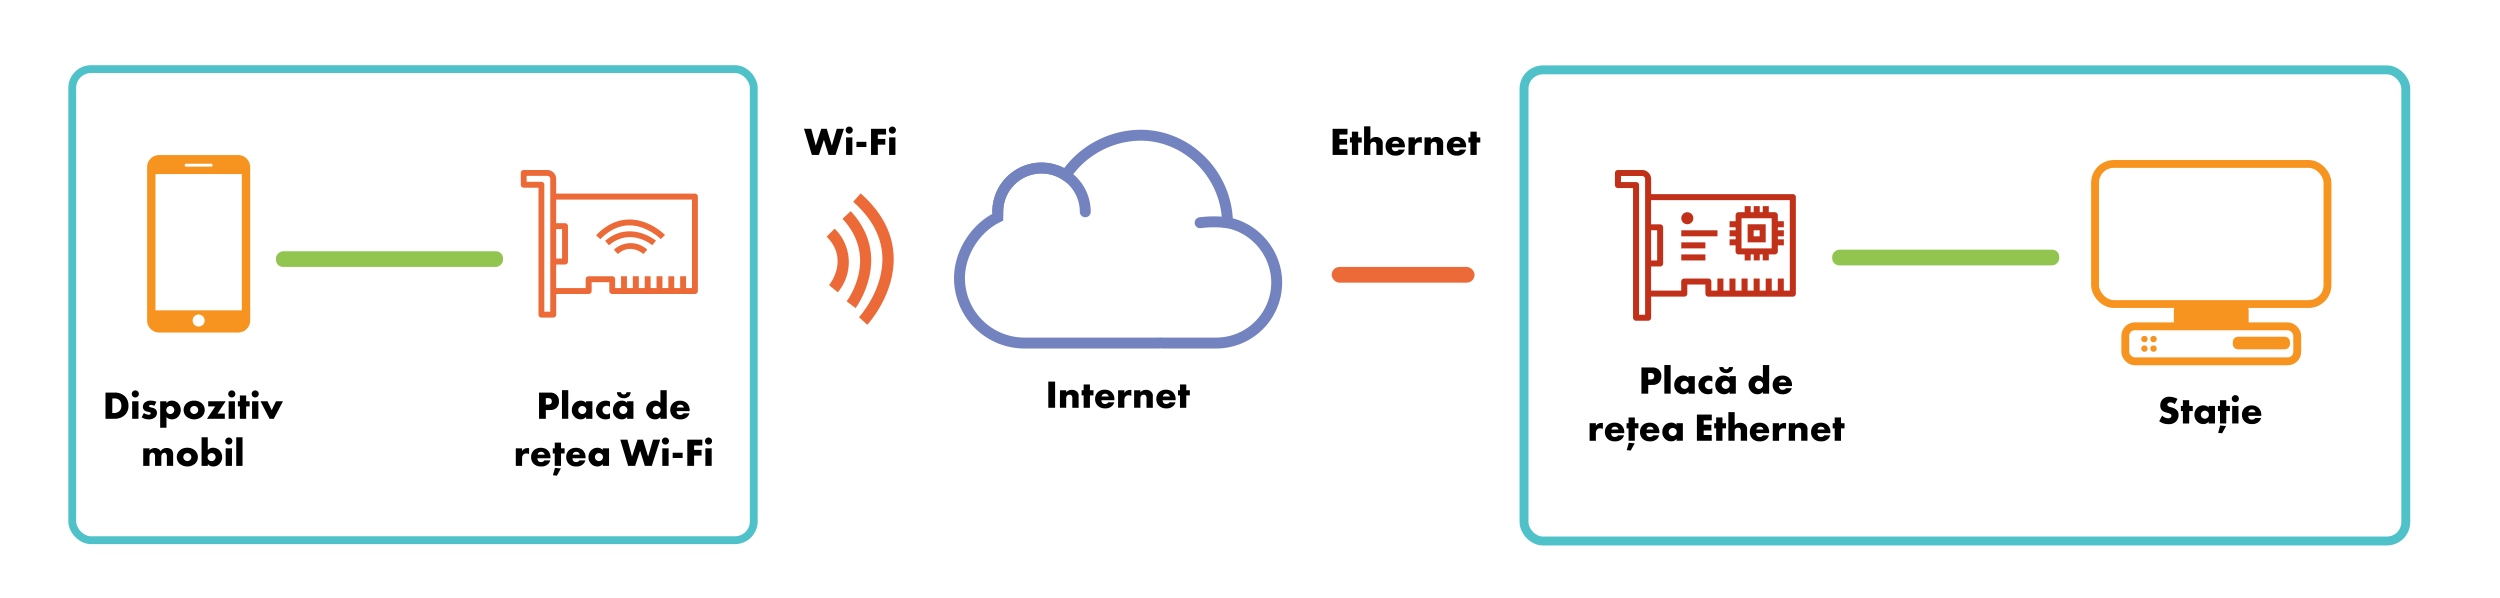 <svg id="Layer_1" data-name="Layer 1" xmlns="http://www.w3.org/2000/svg" viewBox="0 0 1592 381"><title>Capitolul11</title><path d="M67.18,266.68V250h5.67a9.27,9.27,0,0,1,6.62,2.3,8.13,8.13,0,0,1,2.33,6.07,7.66,7.66,0,0,1-2.18,5.77,9,9,0,0,1-6.4,2.53ZM71.5,263h.87A5,5,0,0,0,76,261.8a4.52,4.52,0,0,0,1.28-3.42,5,5,0,0,0-1.3-3.65,4.87,4.87,0,0,0-3.45-1h-1Z"/><path d="M86.17,248.61a2.25,2.25,0,1,1-2.24,2.25A2.24,2.24,0,0,1,86.17,248.61Zm2,6.9v11.17h-4V255.51Z"/><path d="M91.63,263a5.59,5.59,0,0,0,1.59.82,5.09,5.09,0,0,0,1.55.28,1.75,1.75,0,0,0,1-.3.67.67,0,0,0,.2-.53.61.61,0,0,0-.2-.5,2.56,2.56,0,0,0-1-.4l-1-.25a3.55,3.55,0,0,1-2-1A2.74,2.74,0,0,1,91,259.2a4,4,0,0,1,1-2.72,5.62,5.62,0,0,1,4-1.35,9.14,9.14,0,0,1,3.58.73L98.3,258.4a5.56,5.56,0,0,0-2.1-.55,1.71,1.71,0,0,0-.93.23.61.61,0,0,0-.35.55.65.65,0,0,0,.48.62c.37.15.7.15,1.32.33l.73.2a4.89,4.89,0,0,1,1.65.87,3.17,3.17,0,0,1,.85,2.23,3.71,3.71,0,0,1-1.13,2.77,5.79,5.79,0,0,1-4.12,1.4,8.21,8.21,0,0,1-4.5-1.3Z"/><path d="M106,272.4h-4V255.51h4v1.22a4.18,4.18,0,0,1,3.42-1.6,5.6,5.6,0,0,1,4,1.62,6.35,6.35,0,0,1-.1,8.75,5.35,5.35,0,0,1-3.83,1.55A4.75,4.75,0,0,1,106,265.6Zm.65-13.12a2.72,2.72,0,0,0-.78,1.85,2.66,2.66,0,0,0,.78,1.77,2.52,2.52,0,0,0,1.8.75,2.38,2.38,0,0,0,1.77-.75,2.61,2.61,0,0,0,.78-1.77,2.72,2.72,0,0,0-.78-1.85,2.38,2.38,0,0,0-1.77-.75A2.52,2.52,0,0,0,106.65,259.28Z"/><path d="M128.65,265.2a7.65,7.65,0,0,1-10,0,5.77,5.77,0,0,1,0-8.22,7,7,0,0,1,5-1.85,7.1,7.1,0,0,1,5,1.85,5.77,5.77,0,0,1,0,8.22Zm-6.78-5.95a2.49,2.49,0,0,0,0,3.6,2.51,2.51,0,0,0,3.58,0,2.44,2.44,0,0,0,.77-1.77,2.72,2.72,0,0,0-.77-1.83,2.59,2.59,0,0,0-3.58,0Z"/><path d="M138.5,263.4h4.67v3.28H131.8l5.27-7.9h-4.49v-3.27h11.14Z"/><path d="M147.6,248.61a2.25,2.25,0,1,1-2.25,2.25A2.24,2.24,0,0,1,147.6,248.61Zm2,6.9v11.17h-4V255.51Z"/><path d="M156.75,258.78v7.9h-4v-7.9h-1.28v-3.27h1.28v-3.68h4v3.68H159v3.27Z"/><path d="M162.52,248.61a2.25,2.25,0,1,1-2.25,2.25A2.24,2.24,0,0,1,162.52,248.61Zm2,6.9v11.17h-4V255.51Z"/><path d="M170.35,255.51l2.67,5.72,2.73-5.72h4.45l-5.83,11.17h-2.72l-5.77-11.17Z"/><path d="M91.21,285.51h4v1.35a4.31,4.31,0,0,1,3.35-1.56,4.61,4.61,0,0,1,2.15.5,3.56,3.56,0,0,1,1.55,1.6,3.93,3.93,0,0,1,1.53-1.54,4.41,4.41,0,0,1,2.32-.56,4.46,4.46,0,0,1,3.1,1,4.09,4.09,0,0,1,1.05,3.07v7.28h-4v-5.53a3.33,3.33,0,0,0-.58-2.4,1.44,1.44,0,0,0-1.05-.37,1.59,1.59,0,0,0-1.17.45,2.87,2.87,0,0,0-.73,2.12v5.73h-4v-5.53a3.59,3.59,0,0,0-.53-2.4,1.57,1.57,0,0,0-1.2-.45,1.41,1.41,0,0,0-1.1.41,3.27,3.27,0,0,0-.7,2.44v5.53h-4Z"/><path d="M124.29,295.2a7.65,7.65,0,0,1-10,0,5.77,5.77,0,0,1,0-8.22,7,7,0,0,1,5-1.85,7.1,7.1,0,0,1,5,1.85,5.77,5.77,0,0,1,0,8.22Zm-6.78-5.95a2.49,2.49,0,0,0,0,3.6,2.51,2.51,0,0,0,3.58,0,2.48,2.48,0,0,0,.77-1.77,2.77,2.77,0,0,0-.77-1.83,2.59,2.59,0,0,0-3.58,0Z"/><path d="M132.31,278.46v8.12a4.41,4.41,0,0,1,3.32-1.45,5.71,5.71,0,0,1,4,1.5,6.05,6.05,0,0,1,1.83,4.42,6.18,6.18,0,0,1-1.8,4.45,5.32,5.32,0,0,1-3.92,1.55,4.11,4.11,0,0,1-3.38-1.6v1.23h-4V278.46Zm4.23,14.44a2.52,2.52,0,0,0,.77-1.75,2.79,2.79,0,0,0-.77-1.9,2.46,2.46,0,0,0-1.78-.72,2.42,2.42,0,0,0-1.82.75,2.9,2.9,0,0,0-.75,1.8A2.68,2.68,0,0,0,133,293a2.73,2.73,0,0,0,1.72.67A2.48,2.48,0,0,0,136.54,292.9Z"/><path d="M145.71,278.61a2.25,2.25,0,1,1-2.25,2.25A2.24,2.24,0,0,1,145.71,278.61Zm2,6.9v11.17h-4V285.51Z"/><path d="M154.44,278.46v18.22h-4V278.46Z"/><path d="M347.59,261.15v5.53h-4.33V250h6.9a5.7,5.7,0,0,1,4.22,1.5,5.16,5.16,0,0,1,1.55,4,5.4,5.4,0,0,1-1.47,4.15,5.53,5.53,0,0,1-4.15,1.45Zm0-3.5H349a2.83,2.83,0,0,0,1.82-.52,1.89,1.89,0,0,0,.55-1.52,2,2,0,0,0-.5-1.5,2.52,2.52,0,0,0-1.85-.6h-1.47Z"/><path d="M361.86,248.46v18.22h-4V248.46Z"/><path d="M373.24,255.51h4v11.17h-4v-1.23a4.17,4.17,0,0,1-3.48,1.6,5.35,5.35,0,0,1-4-1.77,5.63,5.63,0,0,1-1.6-4.1,6.15,6.15,0,0,1,1.72-4.47,5.77,5.77,0,0,1,4-1.58,4.41,4.41,0,0,1,3.35,1.45Zm-4.2,3.74a2.63,2.63,0,0,0-.8,1.83,2.55,2.55,0,0,0,.77,1.82,2.83,2.83,0,0,0,1.8.75,2.56,2.56,0,0,0,1.8-.77,2.43,2.43,0,0,0,.75-1.8,2.49,2.49,0,0,0-.77-1.83,2.55,2.55,0,0,0-3.55,0Z"/><path d="M388.44,266.43a6,6,0,0,1-2.78.62,6.16,6.16,0,0,1-4.4-1.7,5.82,5.82,0,0,1-1.72-4.17,6.05,6.05,0,0,1,1.8-4.32,6.45,6.45,0,0,1,4.5-1.71,5.75,5.75,0,0,1,2.6.63v3.35a3.56,3.56,0,0,0-2.08-.73,2.62,2.62,0,0,0-1.95.78,2.7,2.7,0,0,0-.77,1.92,2.86,2.86,0,0,0,.7,1.88,2.7,2.7,0,0,0,2.05.85,3.07,3.07,0,0,0,2.05-.75Z"/><path d="M399.36,255.51h4v11.17h-4v-1.23a4.15,4.15,0,0,1-3.47,1.6,5.37,5.37,0,0,1-4-1.77,5.67,5.67,0,0,1-1.6-4.1,6.15,6.15,0,0,1,1.73-4.47,5.74,5.74,0,0,1,4-1.58,4.4,4.4,0,0,1,3.35,1.45Zm2.2-5.75a3.88,3.88,0,0,1-1.1,2.72,5.24,5.24,0,0,1-6.5,0,4,4,0,0,1-1.1-2.72h2.58a1.71,1.71,0,0,0,.5,1,2,2,0,0,0,1.27.45,2,2,0,0,0,1.28-.45,1.71,1.71,0,0,0,.5-1Zm-6.4,9.49a2.63,2.63,0,0,0-.8,1.83,2.56,2.56,0,0,0,.78,1.82,2.79,2.79,0,0,0,1.8.75,2.56,2.56,0,0,0,1.8-.77,2.43,2.43,0,0,0,.75-1.8,2.46,2.46,0,0,0-.78-1.83,2.55,2.55,0,0,0-1.8-.72A2.6,2.6,0,0,0,395.16,259.25Z"/><path d="M424.58,266.68h-4v-1.23a4.08,4.08,0,0,1-3.37,1.6,5.32,5.32,0,0,1-3.92-1.55,6.34,6.34,0,0,1,0-8.87,5.72,5.72,0,0,1,3.95-1.5,4.38,4.38,0,0,1,3.32,1.45v-8.12h4Zm-4.72-3.7a2.72,2.72,0,0,0,.85-1.9,2.9,2.9,0,0,0-.75-1.8,2.43,2.43,0,0,0-1.82-.75,2.46,2.46,0,0,0-1.78.72,2.74,2.74,0,0,0-.77,1.9,2.52,2.52,0,0,0,.77,1.75,2.48,2.48,0,0,0,1.78.75A2.73,2.73,0,0,0,419.86,263Z"/><path d="M439.18,261.83h-8.32a2.83,2.83,0,0,0,.7,1.87,2.25,2.25,0,0,0,1.65.55,3.07,3.07,0,0,0,1.3-.3,1.83,1.83,0,0,0,.7-.75H439a4.91,4.91,0,0,1-1.35,2.3,6,6,0,0,1-4.54,1.55,6.33,6.33,0,0,1-4.63-1.7,5.86,5.86,0,0,1-1.65-4.22,6,6,0,0,1,1.68-4.33,6.27,6.27,0,0,1,4.57-1.62,6.14,6.14,0,0,1,4.3,1.53,6.25,6.25,0,0,1,1.77,4.69Zm-3.67-2.3a2.66,2.66,0,0,0-.65-1.2,2.3,2.3,0,0,0-1.65-.6,2.12,2.12,0,0,0-1.62.6,2.21,2.21,0,0,0-.6,1.2Z"/><path d="M328.46,285.51h4v1.82a3.61,3.61,0,0,1,1.58-1.55,4.4,4.4,0,0,1,2.07-.45c.1,0,.28,0,.8.05v3.77a3.52,3.52,0,0,0-1.72-.4,2.66,2.66,0,0,0-1.83.6,3.38,3.38,0,0,0-.9,2.55v4.78h-4Z"/><path d="M350.54,291.83h-8.33a2.83,2.83,0,0,0,.7,1.87,2.25,2.25,0,0,0,1.65.55,3.07,3.07,0,0,0,1.3-.3,1.83,1.83,0,0,0,.7-.75h3.82a5,5,0,0,1-1.34,2.3,6.09,6.09,0,0,1-4.55,1.55,6.33,6.33,0,0,1-4.63-1.7,5.86,5.86,0,0,1-1.65-4.22,6,6,0,0,1,1.68-4.33,6.27,6.27,0,0,1,4.57-1.62,6.12,6.12,0,0,1,4.3,1.53,6.22,6.22,0,0,1,1.78,4.69Zm-3.68-2.3a2.66,2.66,0,0,0-.65-1.2,2.3,2.3,0,0,0-1.65-.6,2.12,2.12,0,0,0-1.62.6,2.21,2.21,0,0,0-.6,1.2Z"/><path d="M357.26,288.78v7.9h-4v-7.9H352v-3.27h1.27v-3.68h4v3.68h2.28v3.27Zm-3.85,9.15,3.75.4-2.55,4.6-2.5-.3Z"/><path d="M372.88,291.83h-8.32a2.83,2.83,0,0,0,.7,1.87,2.25,2.25,0,0,0,1.65.55,3.07,3.07,0,0,0,1.3-.3,1.83,1.83,0,0,0,.7-.75h3.82a4.91,4.91,0,0,1-1.35,2.3,6,6,0,0,1-4.54,1.55,6.33,6.33,0,0,1-4.63-1.7,5.86,5.86,0,0,1-1.65-4.22,6,6,0,0,1,1.68-4.33,6.27,6.27,0,0,1,4.57-1.62,6.12,6.12,0,0,1,4.3,1.53,6.21,6.21,0,0,1,1.77,4.69Zm-3.67-2.3a2.66,2.66,0,0,0-.65-1.2,2.3,2.3,0,0,0-1.65-.6,2.12,2.12,0,0,0-1.62.6,2.21,2.21,0,0,0-.6,1.2Z"/><path d="M383.84,285.51h4v11.17h-4v-1.23a4.17,4.17,0,0,1-3.48,1.6,5.35,5.35,0,0,1-4-1.77,5.63,5.63,0,0,1-1.6-4.1,6.15,6.15,0,0,1,1.72-4.47,5.77,5.77,0,0,1,4-1.58,4.41,4.41,0,0,1,3.35,1.45Zm-4.2,3.74a2.63,2.63,0,0,0-.8,1.83,2.55,2.55,0,0,0,.77,1.82,2.83,2.83,0,0,0,1.8.75,2.56,2.56,0,0,0,1.8-.77,2.43,2.43,0,0,0,.75-1.8,2.49,2.49,0,0,0-.77-1.83,2.55,2.55,0,0,0-3.55,0Z"/><path d="M399.56,280l2.9,10.77L406,280h3.45l3.28,10.77L415.86,280h4.52l-5.32,16.67h-4.43l-3-9.65-3.2,9.65H400L395,280Z"/><path d="M423.76,278.61a2.25,2.25,0,1,1-2.25,2.25A2.24,2.24,0,0,1,423.76,278.61Zm2,6.9v11.17h-4V285.51Z"/><path d="M428.36,288.3h6.33v3.33h-6.33Z"/><path d="M447.23,283.68H442v2.78h4.75v3.67H442v6.55h-4.32V280h9.54Z"/><path d="M451.19,278.61a2.25,2.25,0,1,1-2.25,2.25A2.24,2.24,0,0,1,451.19,278.61Zm2,6.9v11.17h-4V285.51Z"/><path d="M1049.59,245.15v5.53h-4.33V234h6.9a5.7,5.7,0,0,1,4.22,1.5,5.16,5.16,0,0,1,1.55,4,5.4,5.4,0,0,1-1.47,4.15,5.53,5.53,0,0,1-4.15,1.45Zm0-3.5H1051a2.83,2.83,0,0,0,1.82-.52,1.89,1.89,0,0,0,.55-1.52,2,2,0,0,0-.5-1.5,2.52,2.52,0,0,0-1.85-.6h-1.47Z"/><path d="M1063.86,232.46v18.22h-4V232.46Z"/><path d="M1075.24,239.51h4v11.17h-4v-1.23a4.17,4.17,0,0,1-3.48,1.6,5.35,5.35,0,0,1-4-1.77,5.63,5.63,0,0,1-1.6-4.1,6.15,6.15,0,0,1,1.72-4.47,5.77,5.77,0,0,1,4-1.58,4.41,4.41,0,0,1,3.35,1.45Zm-4.2,3.74a2.63,2.63,0,0,0-.8,1.83,2.55,2.55,0,0,0,.77,1.82,2.83,2.83,0,0,0,1.8.75,2.56,2.56,0,0,0,1.8-.77,2.43,2.43,0,0,0,.75-1.8,2.49,2.49,0,0,0-.77-1.83,2.55,2.55,0,0,0-3.55,0Z"/><path d="M1090.44,250.43a6,6,0,0,1-2.78.62,6.16,6.16,0,0,1-4.4-1.7,5.82,5.82,0,0,1-1.72-4.17,6.05,6.05,0,0,1,1.8-4.32,6.45,6.45,0,0,1,4.5-1.71,5.75,5.75,0,0,1,2.6.63v3.35a3.56,3.56,0,0,0-2.08-.73,2.62,2.62,0,0,0-1.95.78,2.7,2.7,0,0,0-.77,1.92,2.86,2.86,0,0,0,.7,1.88,2.7,2.7,0,0,0,2.05.85,3.07,3.07,0,0,0,2-.75Z"/><path d="M1101.36,239.51h4v11.17h-4v-1.23a4.15,4.15,0,0,1-3.47,1.6,5.37,5.37,0,0,1-4-1.77,5.67,5.67,0,0,1-1.6-4.1,6.15,6.15,0,0,1,1.73-4.47,5.74,5.74,0,0,1,4-1.58,4.4,4.4,0,0,1,3.35,1.45Zm2.2-5.75a3.88,3.88,0,0,1-1.1,2.72,5.24,5.24,0,0,1-6.5,0,4,4,0,0,1-1.1-2.72h2.58a1.71,1.71,0,0,0,.5,1,2,2,0,0,0,1.27.45,2,2,0,0,0,1.28-.45,1.71,1.71,0,0,0,.5-1Zm-6.4,9.49a2.63,2.63,0,0,0-.8,1.83,2.56,2.56,0,0,0,.78,1.82,2.79,2.79,0,0,0,1.8.75,2.56,2.56,0,0,0,1.8-.77,2.43,2.43,0,0,0,.75-1.8,2.46,2.46,0,0,0-.78-1.83,2.55,2.55,0,0,0-1.8-.72A2.6,2.6,0,0,0,1097.16,243.25Z"/><path d="M1126.58,250.68h-4v-1.23a4.08,4.08,0,0,1-3.37,1.6,5.32,5.32,0,0,1-3.92-1.55,6.34,6.34,0,0,1,0-8.87,5.72,5.72,0,0,1,4-1.5,4.38,4.38,0,0,1,3.32,1.45v-8.12h4Zm-4.72-3.7a2.72,2.72,0,0,0,.85-1.9,2.9,2.9,0,0,0-.75-1.8,2.43,2.43,0,0,0-1.82-.75,2.46,2.46,0,0,0-1.78.72,2.74,2.74,0,0,0-.77,1.9,2.52,2.52,0,0,0,.77,1.75,2.48,2.48,0,0,0,1.78.75A2.73,2.73,0,0,0,1121.86,247Z"/><path d="M1141.18,245.83h-8.32a2.83,2.83,0,0,0,.7,1.87,2.25,2.25,0,0,0,1.65.55,3.07,3.07,0,0,0,1.3-.3,1.83,1.83,0,0,0,.7-.75H1141a4.91,4.91,0,0,1-1.35,2.3,6,6,0,0,1-4.54,1.55,6.33,6.33,0,0,1-4.63-1.7,5.86,5.86,0,0,1-1.65-4.22,6,6,0,0,1,1.68-4.33,6.27,6.27,0,0,1,4.57-1.62,6.14,6.14,0,0,1,4.3,1.53,6.25,6.25,0,0,1,1.77,4.69Zm-3.67-2.3a2.66,2.66,0,0,0-.65-1.2,2.3,2.3,0,0,0-1.65-.6,2.12,2.12,0,0,0-1.62.6,2.21,2.21,0,0,0-.6,1.2Z"/><path d="M1012.26,269.51h4v1.82a3.61,3.61,0,0,1,1.58-1.55,4.4,4.4,0,0,1,2.07-.45c.1,0,.28,0,.8.05v3.77a3.52,3.52,0,0,0-1.72-.4,2.66,2.66,0,0,0-1.83.6,3.38,3.38,0,0,0-.9,2.55v4.78h-4Z"/><path d="M1034.34,275.83H1026a2.83,2.83,0,0,0,.7,1.87,2.25,2.25,0,0,0,1.65.55,3.07,3.07,0,0,0,1.3-.3,1.83,1.83,0,0,0,.7-.75h3.83a5.09,5.09,0,0,1-1.35,2.3,6.09,6.09,0,0,1-4.55,1.55,6.33,6.33,0,0,1-4.63-1.7,5.86,5.86,0,0,1-1.65-4.22,6,6,0,0,1,1.68-4.33,6.27,6.27,0,0,1,4.57-1.62,6.12,6.12,0,0,1,4.3,1.53,6.22,6.22,0,0,1,1.78,4.69Zm-3.68-2.3a2.66,2.66,0,0,0-.65-1.2,2.3,2.3,0,0,0-1.65-.6,2.12,2.12,0,0,0-1.62.6,2.21,2.21,0,0,0-.6,1.2Z"/><path d="M1041.06,272.78v7.9h-4v-7.9h-1.27v-3.27h1.27v-3.68h4v3.68h2.28v3.27Zm-3.85,9.15,3.75.4-2.55,4.6-2.5-.3Z"/><path d="M1056.69,275.83h-8.33a2.83,2.83,0,0,0,.7,1.87,2.25,2.25,0,0,0,1.65.55,3.07,3.07,0,0,0,1.3-.3,1.83,1.83,0,0,0,.7-.75h3.83a5.09,5.09,0,0,1-1.35,2.3,6.09,6.09,0,0,1-4.55,1.55,6.33,6.33,0,0,1-4.63-1.7,5.86,5.86,0,0,1-1.65-4.22,6,6,0,0,1,1.68-4.33,6.27,6.27,0,0,1,4.57-1.62,6.12,6.12,0,0,1,4.3,1.53,6.22,6.22,0,0,1,1.78,4.69Zm-3.68-2.3a2.66,2.66,0,0,0-.65-1.2,2.3,2.3,0,0,0-1.65-.6,2.12,2.12,0,0,0-1.62.6,2.21,2.21,0,0,0-.6,1.2Z"/><path d="M1067.64,269.51h4v11.17h-4v-1.23a4.17,4.17,0,0,1-3.48,1.6,5.35,5.35,0,0,1-4-1.77,5.63,5.63,0,0,1-1.6-4.1,6.15,6.15,0,0,1,1.72-4.47,5.77,5.77,0,0,1,4-1.58,4.41,4.41,0,0,1,3.35,1.45Zm-4.2,3.74a2.63,2.63,0,0,0-.8,1.83,2.55,2.55,0,0,0,.77,1.82,2.83,2.83,0,0,0,1.8.75,2.56,2.56,0,0,0,1.8-.77,2.43,2.43,0,0,0,.75-1.8,2.49,2.49,0,0,0-.77-1.83,2.55,2.55,0,0,0-3.55,0Z"/><path d="M1090.06,267.68h-5.15v2.78h4.88v3.67h-4.88V277h5.15v3.68h-9.47V264h9.47Z"/><path d="M1096.86,272.78v7.9h-4v-7.9h-1.27v-3.27h1.27v-3.68h4v3.68h2.28v3.27Z"/><path d="M1100.64,262.46h4v8.44a5,5,0,0,1,1.25-1.1,4.58,4.58,0,0,1,2.3-.54,4.43,4.43,0,0,1,3.29,1.2,3.89,3.89,0,0,1,1.06,3.12v7.1h-4V275a3.33,3.33,0,0,0-.5-2.18,1.61,1.61,0,0,0-1.28-.47,2.2,2.2,0,0,0-1.45.47,2.45,2.45,0,0,0-.67,1.83v6h-4Z"/><path d="M1126.61,275.83h-8.32a2.78,2.78,0,0,0,.7,1.87,2.25,2.25,0,0,0,1.65.55,3.07,3.07,0,0,0,1.3-.3,1.9,1.9,0,0,0,.7-.75h3.82a4.91,4.91,0,0,1-1.35,2.3,6.06,6.06,0,0,1-4.55,1.55,6.31,6.31,0,0,1-4.62-1.7,5.82,5.82,0,0,1-1.65-4.22,6,6,0,0,1,1.67-4.33,6.31,6.31,0,0,1,4.58-1.62,6.14,6.14,0,0,1,4.3,1.53,6.25,6.25,0,0,1,1.77,4.69Zm-3.67-2.3a2.66,2.66,0,0,0-.65-1.2,2.31,2.31,0,0,0-1.65-.6,2.14,2.14,0,0,0-1.63.6,2.36,2.36,0,0,0-.6,1.2Z"/><path d="M1128.91,269.51h4v1.82a3.61,3.61,0,0,1,1.58-1.55,4.4,4.4,0,0,1,2.07-.45c.1,0,.28,0,.8.05v3.77a3.52,3.52,0,0,0-1.72-.4,2.66,2.66,0,0,0-1.83.6,3.38,3.38,0,0,0-.9,2.55v4.78h-4Z"/><path d="M1139.14,269.51h4v1.39a4.22,4.22,0,0,1,3.55-1.64,4.51,4.51,0,0,1,3.3,1.2,3.82,3.82,0,0,1,1,3.12v7.1h-4V275a3.25,3.25,0,0,0-.5-2.18,1.73,1.73,0,0,0-1.28-.47,2.17,2.17,0,0,0-1.47.52,2.58,2.58,0,0,0-.65,1.78v6h-4Z"/><path d="M1165.61,275.83h-8.32a2.78,2.78,0,0,0,.7,1.87,2.25,2.25,0,0,0,1.65.55,3.07,3.07,0,0,0,1.3-.3,1.9,1.9,0,0,0,.7-.75h3.82a4.91,4.91,0,0,1-1.35,2.3,6.06,6.06,0,0,1-4.55,1.55,6.31,6.31,0,0,1-4.62-1.7,5.82,5.82,0,0,1-1.65-4.22,6,6,0,0,1,1.67-4.33,6.31,6.31,0,0,1,4.58-1.62,6.14,6.14,0,0,1,4.3,1.53,6.25,6.25,0,0,1,1.77,4.69Zm-3.67-2.3a2.66,2.66,0,0,0-.65-1.2,2.31,2.31,0,0,0-1.65-.6,2.14,2.14,0,0,0-1.63.6,2.36,2.36,0,0,0-.6,1.2Z"/><path d="M1172.34,272.78v7.9h-4v-7.9h-1.28v-3.27h1.28v-3.68h4v3.68h2.27v3.27Z"/><path d="M671.89,243v16.67h-4.33V243Z"/><path d="M675,248.51h4v1.39a4.23,4.23,0,0,1,3.55-1.64,4.49,4.49,0,0,1,3.3,1.2,3.82,3.82,0,0,1,1,3.12v7.1h-4V254a3.19,3.19,0,0,0-.5-2.18,1.69,1.69,0,0,0-1.27-.47,2.2,2.2,0,0,0-1.48.52,2.58,2.58,0,0,0-.65,1.78v6h-4Z"/><path d="M694.06,251.78v7.9h-4v-7.9h-1.27v-3.27h1.27v-3.68h4v3.68h2.28v3.27Z"/><path d="M709.68,254.83h-8.32a2.83,2.83,0,0,0,.7,1.87,2.25,2.25,0,0,0,1.65.55,3.07,3.07,0,0,0,1.3-.3,1.83,1.83,0,0,0,.7-.75h3.83a5.09,5.09,0,0,1-1.35,2.3,6.09,6.09,0,0,1-4.55,1.55,6.33,6.33,0,0,1-4.63-1.7,5.86,5.86,0,0,1-1.65-4.22A6,6,0,0,1,699,249.8a6.27,6.27,0,0,1,4.57-1.62,6.12,6.12,0,0,1,4.3,1.53,6.25,6.25,0,0,1,1.77,4.69Zm-3.67-2.3a2.66,2.66,0,0,0-.65-1.2,2.3,2.3,0,0,0-1.65-.6,2.12,2.12,0,0,0-1.62.6,2.21,2.21,0,0,0-.6,1.2Z"/><path d="M712,248.51h4v1.82a3.6,3.6,0,0,1,1.57-1.55,4.44,4.44,0,0,1,2.08-.45c.1,0,.27,0,.8,0v3.77a3.54,3.54,0,0,0-1.73-.4,2.63,2.63,0,0,0-1.82.6,3.38,3.38,0,0,0-.9,2.55v4.78h-4Z"/><path d="M722.21,248.51h4v1.39a4.23,4.23,0,0,1,3.55-1.64,4.51,4.51,0,0,1,3.3,1.2,3.82,3.82,0,0,1,1.05,3.12v7.1h-4V254a3.19,3.19,0,0,0-.5-2.18,1.69,1.69,0,0,0-1.27-.47,2.2,2.2,0,0,0-1.48.52,2.58,2.58,0,0,0-.65,1.78v6h-4Z"/><path d="M748.68,254.83h-8.32a2.83,2.83,0,0,0,.7,1.87,2.25,2.25,0,0,0,1.65.55,3.07,3.07,0,0,0,1.3-.3,1.83,1.83,0,0,0,.7-.75h3.83a5.09,5.09,0,0,1-1.35,2.3,6.09,6.09,0,0,1-4.55,1.55,6.33,6.33,0,0,1-4.63-1.7,5.86,5.86,0,0,1-1.65-4.22A6,6,0,0,1,738,249.8a6.27,6.27,0,0,1,4.57-1.62,6.12,6.12,0,0,1,4.3,1.53,6.25,6.25,0,0,1,1.77,4.69Zm-3.67-2.3a2.66,2.66,0,0,0-.65-1.2,2.3,2.3,0,0,0-1.65-.6,2.12,2.12,0,0,0-1.62.6,2.21,2.21,0,0,0-.6,1.2Z"/><path d="M755.41,251.78v7.9h-4v-7.9h-1.27v-3.27h1.27v-3.68h4v3.68h2.28v3.27Z"/><path d="M516.59,82l2.9,10.77L523,82h3.45l3.27,10.77L532.88,82h4.53l-5.33,16.67h-4.42l-3-9.65-3.19,9.65H517l-5-16.67Z"/><path d="M540.79,80.61a2.25,2.25,0,1,1-2.25,2.25A2.24,2.24,0,0,1,540.79,80.61Zm2,6.9V98.68h-4V87.51Z"/><path d="M545.39,90.3h6.32v3.33h-6.32Z"/><path d="M564.26,85.68H559v2.78h4.75v3.67H559v6.55h-4.33V82h9.55Z"/><path d="M568.21,80.61A2.25,2.25,0,1,1,566,82.86,2.24,2.24,0,0,1,568.21,80.61Zm2,6.9V98.68h-4V87.51Z"/><path d="M858.09,85.68h-5.15v2.78h4.87v3.67h-4.87V95h5.15v3.68h-9.48V82h9.48Z"/><path d="M864.89,90.78v7.9h-4v-7.9h-1.28V87.51h1.28V83.83h4v3.68h2.27v3.27Z"/><path d="M868.66,80.46h4V88.9a5.17,5.17,0,0,1,1.25-1.1,4.6,4.6,0,0,1,2.3-.54,4.43,4.43,0,0,1,3.3,1.2,3.88,3.88,0,0,1,1,3.12v7.1h-4V93a3.33,3.33,0,0,0-.5-2.18,1.58,1.58,0,0,0-1.27-.47,2.18,2.18,0,0,0-1.45.47,2.46,2.46,0,0,0-.68,1.83v6h-4Z"/><path d="M894.63,93.83h-8.32a2.83,2.83,0,0,0,.7,1.87,2.25,2.25,0,0,0,1.65.55A3.07,3.07,0,0,0,890,96a1.83,1.83,0,0,0,.7-.75h3.83a5.09,5.09,0,0,1-1.35,2.3,6.09,6.09,0,0,1-4.55,1.55,6.33,6.33,0,0,1-4.63-1.7,5.86,5.86,0,0,1-1.65-4.22A6,6,0,0,1,884,88.8a6.27,6.27,0,0,1,4.57-1.62,6.12,6.12,0,0,1,4.3,1.53,6.21,6.21,0,0,1,1.77,4.69ZM891,91.53a2.66,2.66,0,0,0-.65-1.2,2.3,2.3,0,0,0-1.65-.6,2.12,2.12,0,0,0-1.62.6,2.21,2.21,0,0,0-.6,1.2Z"/><path d="M896.94,87.51h4v1.82a3.6,3.6,0,0,1,1.57-1.55,4.44,4.44,0,0,1,2.08-.45c.1,0,.27,0,.8,0v3.77a3.54,3.54,0,0,0-1.73-.4,2.63,2.63,0,0,0-1.82.6,3.38,3.38,0,0,0-.9,2.55v4.78h-4Z"/><path d="M907.16,87.51h4V88.9a4.23,4.23,0,0,1,3.55-1.64,4.49,4.49,0,0,1,3.3,1.2,3.82,3.82,0,0,1,1,3.12v7.1h-4V93a3.19,3.19,0,0,0-.5-2.18,1.69,1.69,0,0,0-1.27-.47,2.2,2.2,0,0,0-1.48.52,2.58,2.58,0,0,0-.65,1.78v6h-4Z"/><path d="M933.63,93.83h-8.32a2.83,2.83,0,0,0,.7,1.87,2.25,2.25,0,0,0,1.65.55A3.07,3.07,0,0,0,929,96a1.83,1.83,0,0,0,.7-.75h3.83a5.09,5.09,0,0,1-1.35,2.3,6.09,6.09,0,0,1-4.55,1.55,6.33,6.33,0,0,1-4.63-1.7,5.86,5.86,0,0,1-1.65-4.22A6,6,0,0,1,923,88.8a6.27,6.27,0,0,1,4.57-1.62,6.12,6.12,0,0,1,4.3,1.53,6.21,6.21,0,0,1,1.77,4.69ZM930,91.53a2.66,2.66,0,0,0-.65-1.2,2.3,2.3,0,0,0-1.65-.6,2.12,2.12,0,0,0-1.62.6,2.21,2.21,0,0,0-.6,1.2Z"/><path d="M940.36,90.78v7.9h-4v-7.9h-1.27V87.51h1.27V83.83h4v3.68h2.28v3.27Z"/><path d="M151.69,98.75H101.31a7.65,7.65,0,0,0-7.63,7.63v97.73a7.66,7.66,0,0,0,7.63,7.64h50.38a7.65,7.65,0,0,0,7.63-7.63V106.38A7.65,7.65,0,0,0,151.69,98.75Zm-33.25,5.5h16.12a.93.93,0,0,1,0,1.85H118.44a.93.93,0,0,1,0-1.85Zm8.06,103.68a3.82,3.82,0,1,1,3.82-3.82A3.81,3.81,0,0,1,126.5,207.93ZM154,197.63H99V110.85h55Z" style="fill:#f7931f"/><path d="M544.83,196.21c.25-.33,24.2-32.53-3.1-61.76l-5.23,4.88c23.13,24.78,3.48,51.43,2.64,52.55Z" style="fill:#eb6a38"/><path d="M526.4,150.67c14.44,14.51,2.08,30.28,1.56,30.94l5.56,4.51a29.77,29.77,0,0,0-2-40.5Z" style="fill:#eb6a38"/><path d="M552.3,206.83c.73-.81,18-19.75,16.75-44.25-.73-14.52-7.78-27.79-21-39.45l-4.74,5.36c11.66,10.32,17.91,21.89,18.56,34.39v.05C563,184.36,547.2,201.8,547,202Z" style="fill:#eb6a38"/><path d="M417.76,153.28c-.17-.14-16.43-13.49-32.42.08l2.43,2.85c13.55-11.48,27-.53,27.58-.06Z" style="fill:#eb6a38"/><path d="M393.45,161.79c8-7.2,15.91-.34,16.24,0l2.5-2.8a15.6,15.6,0,0,0-21.26.05Z" style="fill:#eb6a38"/><path d="M423.5,149.63c-.4-.4-9.89-9.91-22.75-9.88-7.62,0-14.74,3.38-21.17,10l2.68,2.62c5.7-5.85,11.91-8.83,18.47-8.86h0c11.25,0,20,8.67,20.07,8.76Z" style="fill:#eb6a38"/><rect x="243.04" y="92.71" width="10" height="144.58" rx="4.5" ry="4.5" transform="translate(413.04 -83.04) rotate(90)" style="fill:#91c54f"/><rect x="1234.04" y="91.71" width="10" height="144.58" rx="4.5" ry="4.5" transform="translate(1403.04 -1075.04) rotate(90)" style="fill:#91c54f"/><path d="M442.52,123.29H354.16v-9.4a5.65,5.65,0,0,0-5.64-5.64h-15a1.88,1.88,0,0,0-1.88,1.88v7.52a1.88,1.88,0,0,0,1.88,1.88h9.4v80.84a1.88,1.88,0,0,0,1.88,1.88h7.52a1.88,1.88,0,0,0,1.88-1.88V187.21h20.68a1.88,1.88,0,0,0,1.88-1.88v-5.64H388v5.64a1.88,1.88,0,0,0,1.88,1.88h52.64a1.88,1.88,0,0,0,1.88-1.88V125.17A1.88,1.88,0,0,0,442.52,123.29Zm-92.12,75.2h-3.76V117.65a1.88,1.88,0,0,0-1.88-1.88h-9.4V112h13.16a1.88,1.88,0,0,1,1.88,1.88Zm3.76-52.64h3.76v18.8h-3.76Zm86.48,37.6h-3.76v-7.52h-3.76v7.52h-3.76v-7.52H425.6v7.52h-3.76v-7.52h-3.76v7.52h-3.76v-7.52h-3.76v7.52H406.8v-7.52H403v7.52h-3.76v-7.52h-3.76v7.52h-3.76v-5.64a1.88,1.88,0,0,0-1.88-1.88h-15a1.88,1.88,0,0,0-1.88,1.88v5.64h-18.8v-15h5.64a1.88,1.88,0,0,0,1.88-1.88V144a1.88,1.88,0,0,0-1.88-1.88h-5.64v-15h86.48Z" style="fill:#eb6a38"/><path d="M1141.68,123.61h-90.24V114a5.76,5.76,0,0,0-5.76-5.76h-15.36a1.92,1.92,0,0,0-1.92,1.92v7.68a1.92,1.92,0,0,0,1.92,1.92h9.6v82.56a1.92,1.92,0,0,0,1.92,1.92h7.68a1.92,1.92,0,0,0,1.92-1.92V188.89h21.12a1.92,1.92,0,0,0,1.92-1.92v-5.76H1086V187a1.92,1.92,0,0,0,1.92,1.92h53.76a1.92,1.92,0,0,0,1.92-1.92V125.53A1.92,1.92,0,0,0,1141.68,123.61Zm-94.08,76.8h-3.84V117.85a1.92,1.92,0,0,0-1.92-1.92h-9.6v-3.84h13.44a1.92,1.92,0,0,1,1.92,1.92Zm3.84-53.76h3.84v19.2h-3.84Zm88.32,38.4h-3.84v-7.68h-3.84v7.68h-3.84v-7.68h-3.84v7.68h-3.84v-7.68h-3.84v7.68h-3.84v-7.68H1109v7.68h-3.84v-7.68h-3.84v7.68h-3.84v-7.68h-3.84v7.68h-3.84v-5.76a1.92,1.92,0,0,0-1.92-1.92h-15.36a1.92,1.92,0,0,0-1.92,1.92v5.76h-19.2V169.69h5.76a1.92,1.92,0,0,0,1.92-1.92v-23a1.92,1.92,0,0,0-1.92-1.92h-5.76V127.45h88.32Z" style="fill:#c13018"/><path d="M1105.2,160.09a1.92,1.92,0,0,0,1.92,1.92H1111v3.84h3.84V162h1.92v3.84h3.84V162h1.92v3.84h3.84V162h3.84a1.92,1.92,0,0,0,1.92-1.92v-3.84h3.84v-3.84h-3.84v-1.92h3.84v-3.84h-3.84v-1.92h3.84v-3.84h-3.84v-3.84a1.92,1.92,0,0,0-1.92-1.92h-3.84v-3.84h-3.84v3.84h-1.92v-3.84h-3.84v3.84h-1.92v-3.84H1111v3.84h-3.84a1.92,1.92,0,0,0-1.92,1.92v3.84h-3.84v3.84h3.84v1.92h-3.84v3.84h3.84v1.92h-3.84v3.84h3.84ZM1109,139h19.2v19.2H1109Z" style="fill:#c13018"/><path d="M1112.88,154.33h11.52V142.81h-11.52Zm3.84-7.68h3.84v3.84h-3.84Z" style="fill:#c13018"/><circle cx="1074.48" cy="138.97" r="3.84" style="fill:#c13018"/><rect x="1070.64" y="146.65" width="23.04" height="3.84" style="fill:#c13018"/><rect x="1070.64" y="154.33" width="15.36" height="3.84" style="fill:#c13018"/><rect x="1070.64" y="162.01" width="15.36" height="3.84" style="fill:#c13018"/><path d="M781.67,141.83c-.4-30.3-25.06-55.73-55.45-55.73a58.22,58.22,0,0,0-47.57,25.55,27.86,27.86,0,0,0-43.27,23.21c0,.53,0,1,.08,1.58s-.08,1.28-.08,1.9C621.49,145,611,160.83,611,177.19a41.37,41.37,0,0,0,41.25,41.26h85.36c.48,0,.94-.06,1.42-.07s.94.07,1.42.07h34.14A38.52,38.52,0,0,0,813,180C813,161.33,799.44,145.17,781.67,141.83Z" style="fill:none;stroke:#7383bf;stroke-linecap:round;stroke-miterlimit:10;stroke-width:6.966px"/><path d="M781.67,141.83a67,67,0,0,0-17.43,0" style="fill:none;stroke:#7383bf;stroke-linecap:round;stroke-miterlimit:10;stroke-width:6.966px"/><path d="M635.38,134.86a27.86,27.86,0,0,1,55.72,0" style="fill:none;stroke:#7383bf;stroke-linecap:round;stroke-miterlimit:10;stroke-width:6.966px"/><rect x="1334.13" y="104.4" width="148" height="89.21" rx="12" ry="12" style="fill:none;stroke:#f7931f;stroke-miterlimit:10;stroke-width:5px"/><rect x="1384.3" y="193.1" width="47.64" height="16.22" rx="4.38" ry="4.38" style="fill:#f7931f"/><rect x="1353.39" y="207.8" width="109.48" height="22.3" rx="6.03" ry="6.03" style="fill:none;stroke:#f7931f;stroke-miterlimit:10;stroke-width:5px"/><circle cx="1365.55" cy="215.91" r="2.03" style="fill:#f7931f"/><circle cx="1371.37" cy="215.91" r="2.03" style="fill:#f7931f"/><circle cx="1365.55" cy="221.99" r="2.03" style="fill:#f7931f"/><circle cx="1371.37" cy="221.99" r="2.03" style="fill:#f7931f"/><rect x="1424.34" y="216.92" width="31.42" height="3.04" rx="0.82" ry="0.82" style="fill:none;stroke:#f7931f;stroke-miterlimit:10;stroke-width:5px"/><path d="M1376.85,264.68a5.84,5.84,0,0,0,3.82,1.7,2.21,2.21,0,0,0,1.68-.58,1.48,1.48,0,0,0,.42-1.05,1.3,1.3,0,0,0-.47-1,6.1,6.1,0,0,0-2.15-.87l-1.13-.35a5.52,5.52,0,0,1-2.4-1.35,4.2,4.2,0,0,1-.95-2.95,5.41,5.41,0,0,1,1.53-4,5.88,5.88,0,0,1,4.27-1.58,11.76,11.76,0,0,1,5.15,1.35l-1.72,3.38a4.39,4.39,0,0,0-2.85-1.13,2.09,2.09,0,0,0-1.43.5,1.24,1.24,0,0,0-.42.9,1.15,1.15,0,0,0,.22.75,2.79,2.79,0,0,0,1.45.75l1.33.4a6.37,6.37,0,0,1,3,1.65,3.93,3.93,0,0,1,1.08,3,5.65,5.65,0,0,1-1.58,4.2,6.43,6.43,0,0,1-4.92,1.7,9,9,0,0,1-3.28-.55,11.91,11.91,0,0,1-2.52-1.32Z"/><path d="M1394.07,261.78v7.9h-4v-7.9h-1.28v-3.27h1.28v-3.68h4v3.68h2.28v3.27Z"/><path d="M1406.5,258.51h4v11.17h-4v-1.23a4.17,4.17,0,0,1-3.48,1.6,5.35,5.35,0,0,1-4-1.77,5.63,5.63,0,0,1-1.6-4.1,6.15,6.15,0,0,1,1.72-4.47,5.77,5.77,0,0,1,4-1.58,4.41,4.41,0,0,1,3.35,1.45Zm-4.2,3.74a2.63,2.63,0,0,0-.8,1.83,2.55,2.55,0,0,0,.77,1.82,2.83,2.83,0,0,0,1.8.75,2.56,2.56,0,0,0,1.8-.77,2.43,2.43,0,0,0,.75-1.8,2.49,2.49,0,0,0-.77-1.83,2.55,2.55,0,0,0-3.55,0Z"/><path d="M1417.67,261.78v7.9h-4v-7.9h-1.27v-3.27h1.27v-3.68h4v3.68H1420v3.27Zm-3.85,9.15,3.75.4-2.55,4.6-2.5-.3Z"/><path d="M1423.45,251.61a2.25,2.25,0,1,1-2.25,2.25A2.24,2.24,0,0,1,1423.45,251.61Zm2,6.9v11.17h-4V258.51Z"/><path d="M1440,264.83h-8.32a2.78,2.78,0,0,0,.7,1.87,2.25,2.25,0,0,0,1.65.55,3.07,3.07,0,0,0,1.3-.3,1.9,1.9,0,0,0,.7-.75h3.82a4.91,4.91,0,0,1-1.35,2.3,6.06,6.06,0,0,1-4.55,1.55,6.31,6.31,0,0,1-4.62-1.7,5.82,5.82,0,0,1-1.65-4.22,6,6,0,0,1,1.67-4.33,6.31,6.31,0,0,1,4.58-1.62,6.14,6.14,0,0,1,4.3,1.53,6.25,6.25,0,0,1,1.77,4.69Zm-3.67-2.3a2.66,2.66,0,0,0-.65-1.2,2.31,2.31,0,0,0-1.65-.6,2.14,2.14,0,0,0-1.63.6,2.36,2.36,0,0,0-.6,1.2Z"/><rect x="46" y="44" width="434" height="300" rx="12" ry="12" style="fill:none;stroke:#4fc2c9;stroke-miterlimit:10;stroke-width:5px"/><rect x="970.5" y="44.5" width="561.5" height="300" rx="12" ry="12" style="fill:none;stroke:#4fc2c9;stroke-miterlimit:10;stroke-width:5.687px"/><rect x="848" y="170" width="91" height="10" rx="5" ry="5" style="fill:#eb6a38"/></svg>
